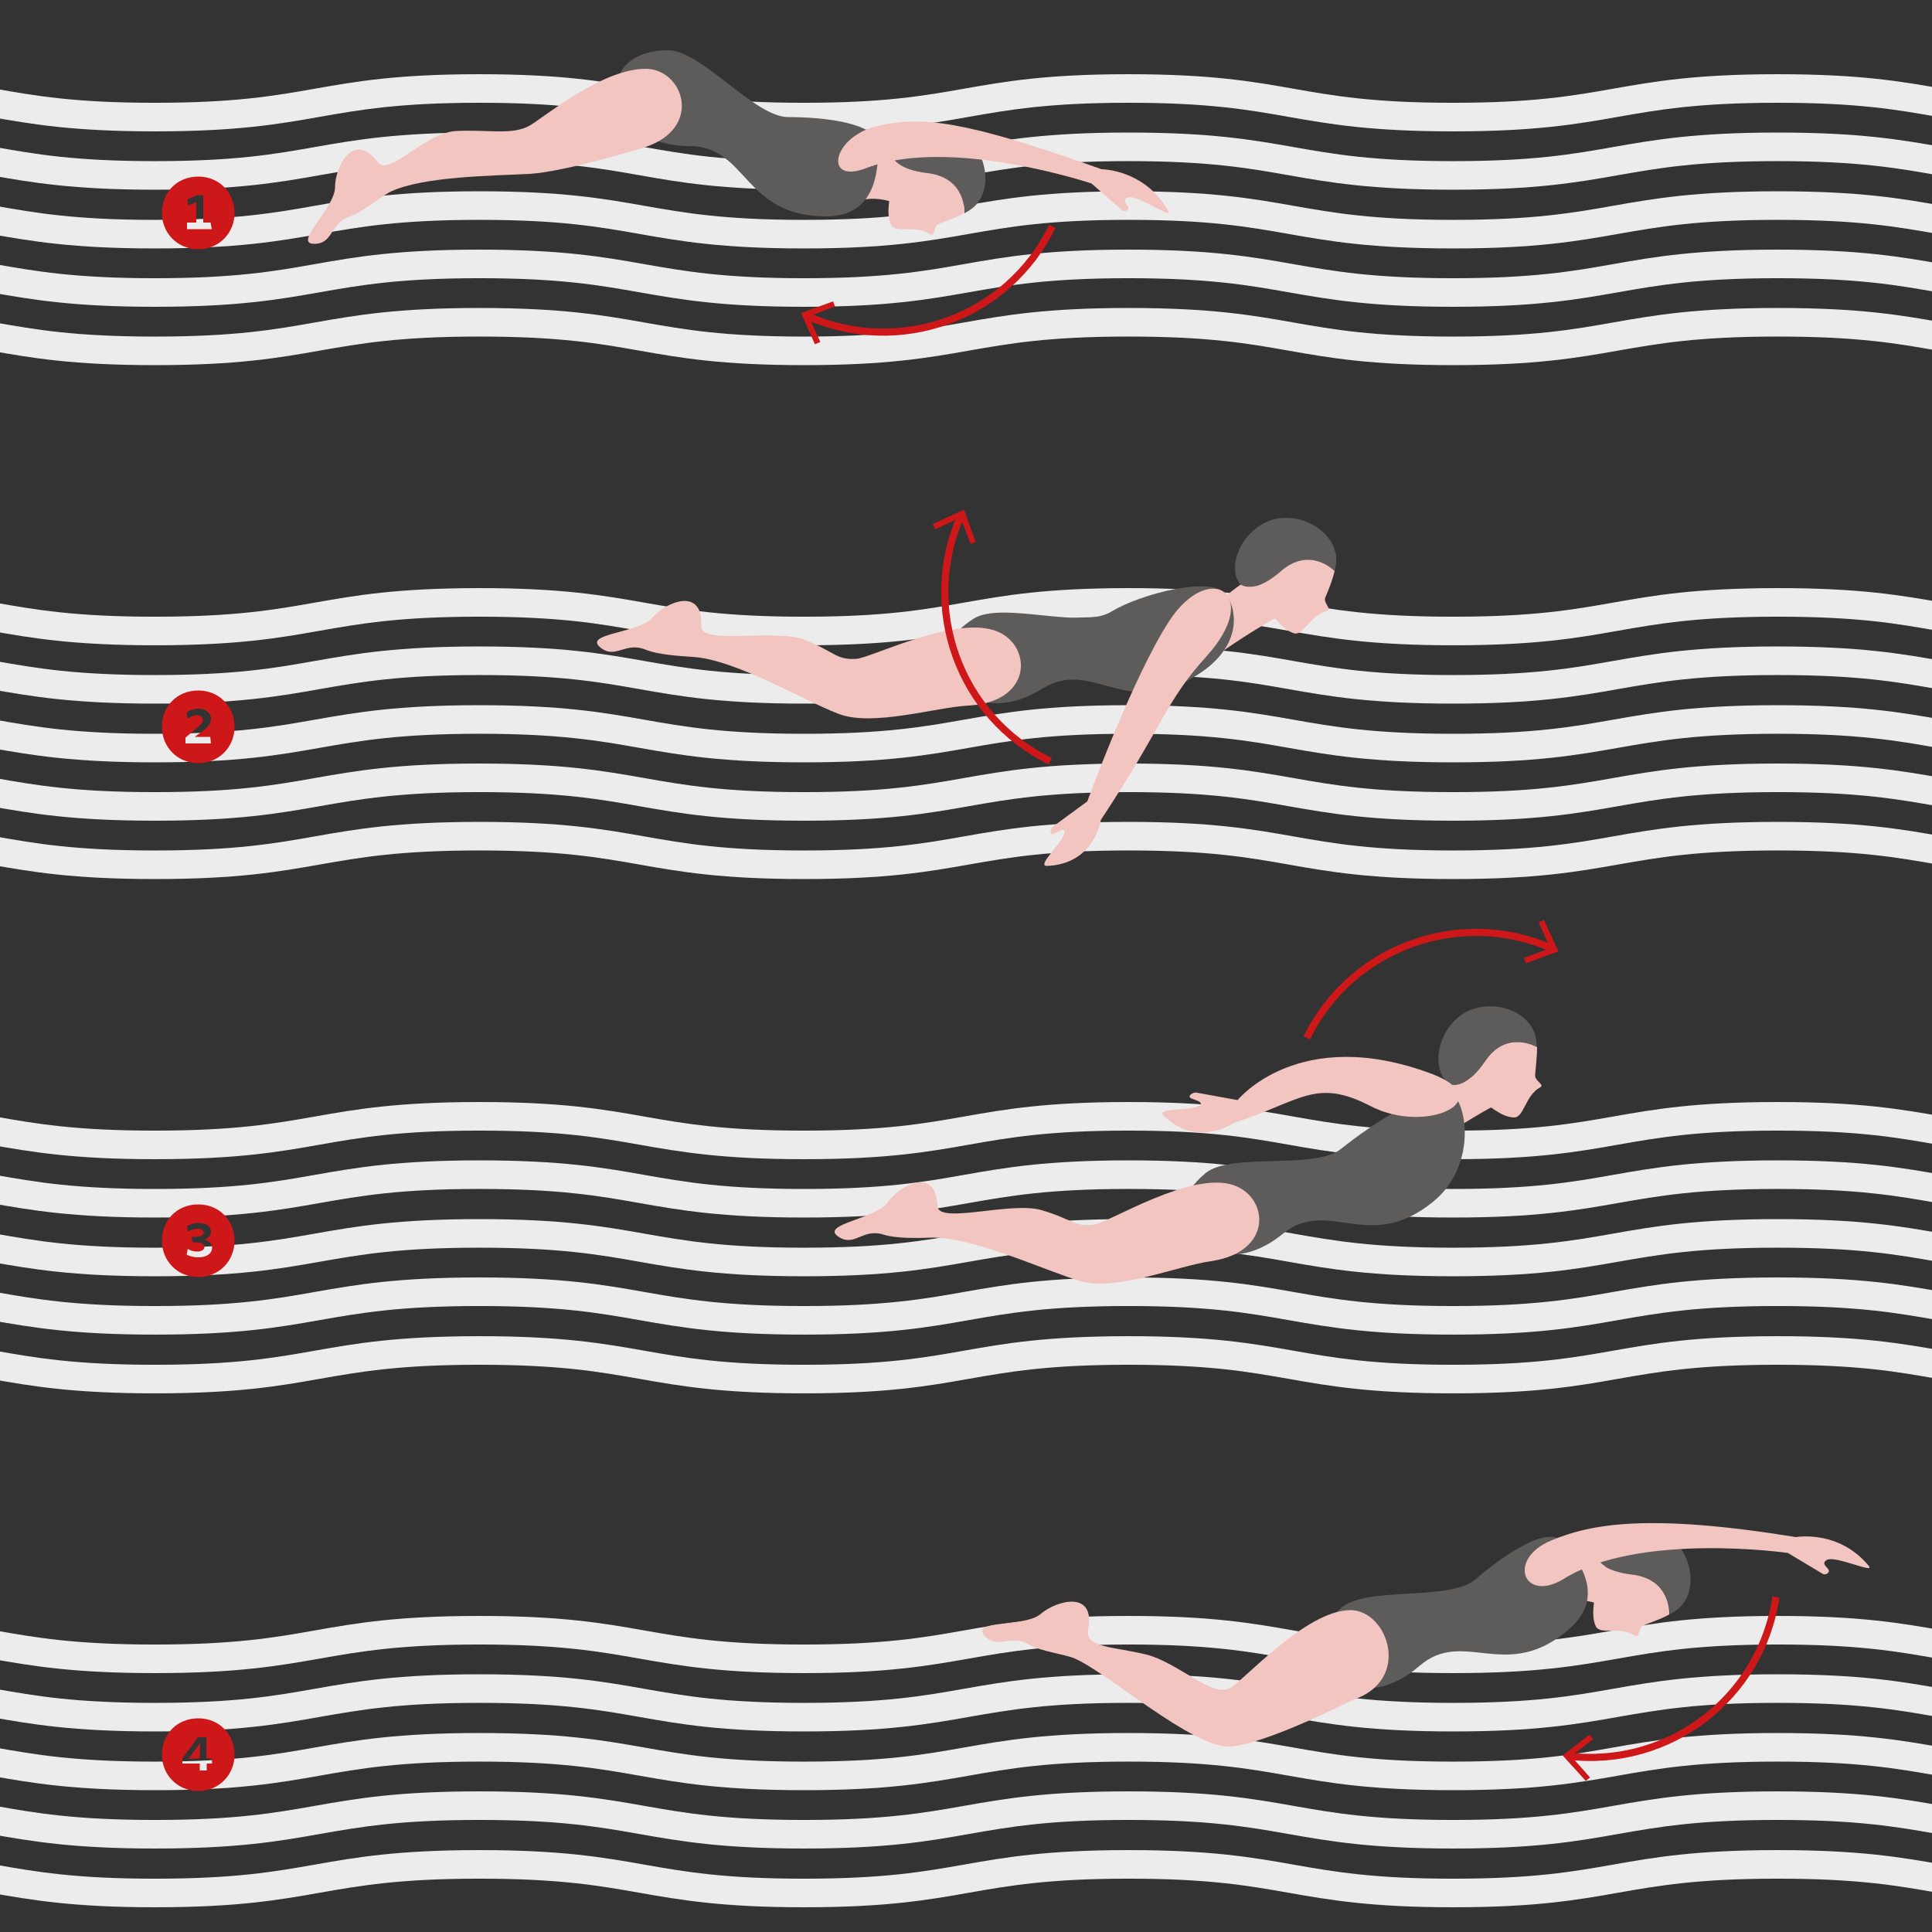 <?xml version="1.0" encoding="utf-8"?>
<!-- Generator: Adobe Illustrator 27.3.1, SVG Export Plug-In . SVG Version: 6.00 Build 0)  -->
<svg version="1.1" id="Capa_1" xmlns="http://www.w3.org/2000/svg" xmlns:xlink="http://www.w3.org/1999/xlink" x="0px" y="0px"
	 viewBox="0 0 500 500" style="enable-background:new 0 0 500 500;" xml:space="preserve">
<rect x="0" y="0" width="500" height="500" fill="#333333" stroke="none"/>
<style type="text/css">
	.st0{fill:none;stroke:#ECECEC;stroke-width:7.394;stroke-miterlimit:10;}
	.st1{fill:#F2C5C1;}
	.st2{fill:#5D5C5B;}
	.st3{fill:none;stroke:#CD1719;stroke-width:1.849;stroke-miterlimit:10;}
	.st4{fill:#CD1719;}
	.st5{fill:none;}
	.st6{enable-background:new    ;}
	.st7{fill:none;stroke:#000000;stroke-width:0.747;stroke-miterlimit:10;}
</style>
<g id="agua">
	<g>
		<g>
			<path class="st0" d="M712.1,30.3c-42,0-42-7.4-84-7.4s-42,7.4-84,7.4s-42-7.4-84-7.4s-42,7.4-84,7.4s-42-7.4-84-7.4
				s-42,7.4-84,7.4s-42-7.4-84-7.4s-42,7.4-84,7.4s-42-7.4-84-7.4s-42,7.4-84,7.4s-42-7.4-84-7.4"/>
		</g>
		<g>
			<path class="st0" d="M712.1,45.4c-42,0-42-7.4-84-7.4s-42,7.4-84,7.4s-42-7.4-84-7.4s-42,7.4-84,7.4s-42-7.4-84-7.4
				s-42,7.4-84,7.4s-42-7.4-84-7.4s-42,7.4-84,7.4s-42-7.4-84-7.4s-42,7.4-84,7.4s-42-7.4-84-7.4"/>
		</g>
		<g>
			<path class="st0" d="M712.1,60.6c-42,0-42-7.4-84-7.4s-42,7.4-84,7.4s-42-7.4-84-7.4s-42,7.4-84,7.4s-42-7.4-84-7.4
				s-42,7.4-84,7.4s-42-7.4-84-7.4s-42,7.4-84,7.4s-42-7.4-84-7.4s-42,7.4-84,7.4s-42-7.4-84-7.4"/>
		</g>
		<g>
			<path class="st0" d="M712.1,75.7c-42,0-42-7.4-84-7.4s-42,7.4-84,7.4s-42-7.4-84-7.4s-42,7.4-84,7.4s-42-7.4-84-7.4
				s-42,7.4-84,7.4s-42-7.4-84-7.4s-42,7.4-84,7.4s-42-7.4-84-7.4s-42,7.4-84,7.4s-42-7.4-84-7.4"/>
		</g>
		<g>
			<path class="st0" d="M712.1,90.8c-42,0-42-7.4-84-7.4s-42,7.4-84,7.4s-42-7.4-84-7.4s-42,7.4-84,7.4s-42-7.4-84-7.4
				s-42,7.4-84,7.4s-42-7.4-84-7.4s-42,7.4-84,7.4s-42-7.4-84-7.4s-42,7.4-84,7.4s-42-7.4-84-7.4"/>
		</g>
	</g>
</g>
<g id="nadadora-uno">
	<path class="st1" d="M219.3,53.6c0,0,4.1-4.1,12.6-1s-0.4-12.9-0.4-12.9l-8.9,2.6L219.3,53.6z"/>
	<g>
		<path class="st2" d="M240,44.9c10.1,1.2,9.6,10.2,9.6,10.3c1.3-0.7,2.3-1.4,3.1-2.3c4.1-4.8,2.5-13.1-2.6-17.4s-14-3.8-18.1,1
			c-0.8,0.9-1.2,2-1.5,3.2C230.9,41.1,232.4,44,240,44.9z"/>
		<path class="st1" d="M249.6,55.1c0-0.1,0.5-9.1-9.6-10.3c-7.6-0.9-9.2-3.8-9.5-5.2c-0.4,2.3-0.1,4.9,0,7.8
			c0.1,3.4-1.4,7.6,0.1,10.8c1.1,2.3,6.4-0.1,10.1,2.4c1.3,0.9,0.8-2.2,2.3-2.7C245.3,57.1,247.7,56.2,249.6,55.1z"/>
	</g>
	<path class="st2" d="M159.7,21.4c0.5-3.9,4.5-8.4,13.2-8.4s22.3,17.3,31.1,17.3c8.9,0,23.3,1.4,23.3,7.5S226.8,56,213.8,56
		c-21.5,0-20.3-18.2-35.4-18.2C163.3,37.7,158.9,27.5,159.7,21.4z"/>
	<path class="st1" d="M285.1,43.8c0,0,11.1,0,17.2,10.7c1.5,2.6-7.9-4.2-10.3-3.4c-1.8,0.5-0.3,1.9,0,2.5c0.3,0.8-1,1.4-1.6,0.8
		l-7.9-6.9c0,0-36.7-12.3-58.3-4c-11.3,4.4-8.9-8.4,3.3-11C238.6,30.1,249.3,31,285.1,43.8z"/>
	<path class="st1" d="M97.8,42c3,3.8,12.1-7.7,20.3-8.1s14.3,1.1,18.8-1.3c3.4-1.8,18.5-14.7,30.1-14.8c9.8-0.1,15.3,15.4-0.4,20.4
		c0,0-20,6.2-29.5,6.8c-9.5,0.5-27.5,0.6-36,4.6c-2.5,1.2-7.2,5.3-10.5,6.4c-5.4,1.8-4.2,7.1-9.3,7.1c-5.6,0,5.4-9.3,5.4-14.6
		C86.7,43.1,91.5,33.7,97.8,42z"/>
	<g>
		<g>
			<path class="st3" d="M272.3,58.6c-11.5,23.7-39.7,33.8-63.6,23.1"/>
			<g>
				<polygon class="st4" points="215.6,78 216.1,79.3 209.3,81.9 212.3,88.5 210.9,89.1 207.3,81 				"/>
			</g>
		</g>
	</g>
</g>
<g id="agua_00000021100680276302078550000012812856652892117934_">
	<g>
		<g>
			<path class="st0" d="M712.1,163.3c-42,0-42-7.4-84-7.4s-42,7.4-84,7.4s-42-7.4-84-7.4s-42,7.4-84,7.4s-42-7.4-84-7.4
				s-42,7.4-84,7.4s-42-7.4-84-7.4s-42,7.4-84,7.4s-42-7.4-84-7.4s-42,7.4-84,7.4s-42-7.4-84-7.4"/>
		</g>
		<g>
			<path class="st0" d="M712.1,178.4c-42,0-42-7.4-84-7.4s-42,7.4-84,7.4s-42-7.4-84-7.4s-42,7.4-84,7.4s-42-7.4-84-7.4
				s-42,7.4-84,7.4s-42-7.4-84-7.4s-42,7.4-84,7.4s-42-7.4-84-7.4s-42,7.4-84,7.4s-42-7.4-84-7.4"/>
		</g>
		<g>
			<path class="st0" d="M712.1,193.6c-42,0-42-7.4-84-7.4s-42,7.4-84,7.4s-42-7.4-84-7.4s-42,7.4-84,7.4s-42-7.4-84-7.4
				s-42,7.4-84,7.4s-42-7.4-84-7.4s-42,7.4-84,7.4s-42-7.4-84-7.4s-42,7.4-84,7.4s-42-7.4-84-7.4"/>
		</g>
		<g>
			<path class="st0" d="M712.1,208.7c-42,0-42-7.4-84-7.4s-42,7.4-84,7.4s-42-7.4-84-7.4s-42,7.4-84,7.4s-42-7.4-84-7.4
				s-42,7.4-84,7.4s-42-7.4-84-7.4s-42,7.4-84,7.4s-42-7.4-84-7.4s-42,7.4-84,7.4s-42-7.4-84-7.4"/>
		</g>
		<g>
			<path class="st0" d="M712.1,223.8c-42,0-42-7.4-84-7.4s-42,7.4-84,7.4s-42-7.4-84-7.4s-42,7.4-84,7.4s-42-7.4-84-7.4
				s-42,7.4-84,7.4s-42-7.4-84-7.4s-42,7.4-84,7.4s-42-7.4-84-7.4s-42,7.4-84,7.4s-42-7.4-84-7.4"/>
		</g>
	</g>
</g>
<g id="nadadora-dos_00000060752731244850674050000014983588345352823472_">
	<path class="st1" d="M316.5,168.5c0,0,7.1-5.1,15-9.3c8-4.2-9.8-8.4-9.8-8.4l-16.1,12.1L316.5,168.5z"/>
	<g>
		<path class="st2" d="M331.4,147.9c7.7-6.7,14-0.1,14-0.1c0.4-1.4,0.5-2.7,0.4-3.8c-0.8-6.3-7.9-10.7-14.6-9.9
			c-6.6,0.8-12.3,7.7-11.5,14c0.1,1.2,0.6,2.3,1.4,3.2C322.4,152.1,325.6,152.9,331.4,147.9z"/>
		<path class="st1" d="M345.4,147.8c-0.1-0.1-6.4-6.6-14,0.1c-5.8,5-9,4.2-10.2,3.5c1.4,1.9,3.5,3.4,5.7,5.3c2.6,2.2,4.7,6.2,8,7.2
			c2.4,0.7,4.3-4.8,8.5-5.8c1.5-0.4-1.1-2.1-0.4-3.5C344,152.3,344.9,149.9,345.4,147.8z"/>
	</g>
	<path class="st2" d="M245.2,174.2c-1.6-3.6-0.6-9.5,6.8-14.1s28,2.9,35.6-1.8s26.7-9.5,29.9-4.3s3.1,14.1-8,20.9
		c-18.3,11.4-26.8-4.7-39.7,3.3C256.9,186.2,247.7,179.9,245.2,174.2z"/>
	<path class="st1" d="M284.9,212.2c0,0-1.6,11.4-13.9,11.9c-3,0.1,4.1-6,4.5-8.6c0.3-1.8-2.5,0.4-3.1,0.4c-0.9-0.1-0.5-1.9,0.4-2.2
		l8.6-6.3c0,0,11.7-32.1,21.2-46.7c10.4-15.9,24.3-7,9.6,9.2C301.5,181.7,301.3,187.4,284.9,212.2z"/>
	<path class="st1" d="M181.5,162.1c-0.2,4.9,19.2,0.5,26.8,3.5s8.2,5.3,13.3,4.9c3.9-0.2,26.1-11.6,36.7-7
		c8.9,3.9,8.8,18.2-7.6,19.1c-8.5,0.4-25,5.6-33.8,2.1c-8.9-3.4-26.7-14.1-37.7-14.7c-2.8-0.2-8.9-0.5-12.2-1.9
		c-5.3-2.1-7.8,2.7-11.7-0.6c-4.3-3.6,10.1-3.6,13.6-7.7C172.3,155.8,182,151.7,181.5,162.1z"/>
	<g>
		<g>
			<path class="st3" d="M271.8,197c-23.6-11.5-33.7-39.7-23.1-63.6"/>
			<g>
				<polygon class="st4" points="252.5,140.3 251.2,140.8 248.6,133.9 242,137 241.4,135.6 249.5,131.9 				"/>
			</g>
		</g>
	</g>
</g>
<g id="agua_00000170962564589192699840000003779727756496242070_">
	<g>
		<g>
			<path class="st0" d="M712.1,296.3c-42,0-42-7.4-84-7.4s-42,7.4-84,7.4s-42-7.4-84-7.4s-42,7.4-84,7.4s-42-7.4-84-7.4
				s-42,7.4-84,7.4s-42-7.4-84-7.4s-42,7.4-84,7.4s-42-7.4-84-7.4s-42,7.4-84,7.4s-42-7.4-84-7.4"/>
		</g>
		<g>
			<path class="st0" d="M712.1,311.4c-42,0-42-7.4-84-7.4s-42,7.4-84,7.4s-42-7.4-84-7.4s-42,7.4-84,7.4s-42-7.4-84-7.4
				s-42,7.4-84,7.4s-42-7.4-84-7.4s-42,7.4-84,7.4s-42-7.4-84-7.4s-42,7.4-84,7.4s-42-7.4-84-7.4"/>
		</g>
		<g>
			<path class="st0" d="M712.1,326.6c-42,0-42-7.4-84-7.4s-42,7.4-84,7.4s-42-7.4-84-7.4s-42,7.4-84,7.4s-42-7.4-84-7.4
				s-42,7.4-84,7.4s-42-7.4-84-7.4s-42,7.4-84,7.4s-42-7.4-84-7.4s-42,7.4-84,7.4s-42-7.4-84-7.4"/>
		</g>
		<g>
			<path class="st0" d="M712.1,341.7c-42,0-42-7.4-84-7.4s-42,7.4-84,7.4s-42-7.4-84-7.4s-42,7.4-84,7.4s-42-7.4-84-7.4
				s-42,7.4-84,7.4s-42-7.4-84-7.4s-42,7.4-84,7.4s-42-7.4-84-7.4s-42,7.4-84,7.4s-42-7.4-84-7.4"/>
		</g>
		<g>
			<path class="st0" d="M712.1,356.9c-42,0-42-7.4-84-7.4s-42,7.4-84,7.4s-42-7.4-84-7.4s-42,7.4-84,7.4s-42-7.4-84-7.4
				s-42,7.4-84,7.4s-42-7.4-84-7.4s-42,7.4-84,7.4s-42-7.4-84-7.4s-42,7.4-84,7.4s-42-7.4-84-7.4"/>
		</g>
	</g>
</g>
<g id="nadadora-tres_00000129901018100316495090000004606238814546146444_">
	<path class="st1" d="M371.8,295.4c0,0,7.1-5.1,15-9.3c8-4.2-9.8-8.4-9.8-8.4l-6.3,5.8L371.8,295.4z"/>
	<g>
		<path class="st2" d="M384.2,274.7c5.7-8.4,13.5-3.8,13.5-3.7c0-1.4-0.2-2.7-0.6-3.8c-2.4-5.9-10.4-8.3-16.6-5.8
			s-9.9,10.6-7.5,16.5c0.5,1.1,1.2,2,2.1,2.8C376.6,281.1,380,281.1,384.2,274.7z"/>
		<path class="st1" d="M397.8,271c-0.1,0-7.9-4.7-13.5,3.7c-4.3,6.3-7.6,6.4-9,6c1.8,1.4,4.3,2.4,6.9,3.6c3.1,1.5,6.1,4.8,9.6,4.9
			c2.6,0.1,2.9-5.7,6.8-7.8c1.3-0.7-1.6-1.7-1.3-3.3C397.5,275.7,397.8,273.2,397.8,271z"/>
	</g>
	<path class="st2" d="M307.1,318.4c-2-3.3-1.8-9.3,4.9-14.8c6.8-5.5,28.2-0.7,35.1-6.3c6.9-5.6,25.5-18.3,29.4-13.6
		c3.8,4.7,4.5,19.1-5.6,27.3c-16.7,13.6-27.2-1.3-38.9,8.3C320.2,328.9,310.3,323.7,307.1,318.4z"/>
	<path class="st1" d="M319.3,290.6c0,0-9.4,6.7-18.2-1.9c-2.1-2.1,7.2-1.1,9.3-2.6c1.5-1-2-1.6-2.4-2c-0.6-0.7,1.1-1.6,1.8-1.3
		l10.5,1.9c0,0,15.8-19.7,50.2-6.8c17.7,6.7-1.4,15.9-15.9,8.3C340.4,278.9,336.7,285,319.3,290.6z"/>
	<path class="st1" d="M242.6,312.1c0.2,4.9,19.1-1.3,27,1.1c7.9,2.3,8.6,4.5,13.7,3.7c3.8-0.6,25-13.9,35.9-10.2
		c9.2,3.1,10.4,17.4-5.9,19.7c-8.4,1.2-24.4,7.8-33.5,5.2c-9.1-2.6-27.9-11.6-38.9-11.3c-2.8,0.1-8.9,0.3-12.3-0.8
		c-5.4-1.7-7.5,3.4-11.7,0.5c-4.6-3.2,9.7-4.5,12.8-8.8C232.9,306.7,242.2,301.7,242.6,312.1z"/>
	<g>
		<g>
			<path class="st3" d="M338.2,268.6c11.5-23.6,39.7-33.7,63.6-23.1"/>
			<g>
				<polygon class="st4" points="394.9,249.3 394.4,247.9 401.2,245.4 398.2,238.7 399.6,238.1 403.3,246.2 				"/>
			</g>
		</g>
	</g>
</g>
<g id="agua_00000162321352446162168990000012949264204339966876_">
	<g>
		<g>
			<path class="st0" d="M712.1,429.3c-42,0-42-7.4-84-7.4s-42,7.4-84,7.4s-42-7.4-84-7.4s-42,7.4-84,7.4s-42-7.4-84-7.4
				s-42,7.4-84,7.4s-42-7.4-84-7.4s-42,7.4-84,7.4s-42-7.4-84-7.4s-42,7.4-84,7.4s-42-7.4-84-7.4"/>
		</g>
		<g>
			<path class="st0" d="M712.1,444.4c-42,0-42-7.4-84-7.4s-42,7.4-84,7.4s-42-7.4-84-7.4s-42,7.4-84,7.4s-42-7.4-84-7.4
				s-42,7.4-84,7.4s-42-7.4-84-7.4s-42,7.4-84,7.4s-42-7.4-84-7.4s-42,7.4-84,7.4s-42-7.4-84-7.4"/>
		</g>
		<g>
			<path class="st0" d="M712.1,459.6c-42,0-42-7.4-84-7.4s-42,7.4-84,7.4s-42-7.4-84-7.4s-42,7.4-84,7.4s-42-7.4-84-7.4
				s-42,7.4-84,7.4s-42-7.4-84-7.4s-42,7.4-84,7.4s-42-7.4-84-7.4s-42,7.4-84,7.4s-42-7.4-84-7.4"/>
		</g>
		<g>
			<path class="st0" d="M712.1,474.7c-42,0-42-7.4-84-7.4s-42,7.4-84,7.4s-42-7.4-84-7.4s-42,7.4-84,7.4s-42-7.4-84-7.4
				s-42,7.4-84,7.4s-42-7.4-84-7.4s-42,7.4-84,7.4s-42-7.4-84-7.4s-42,7.4-84,7.4s-42-7.4-84-7.4"/>
		</g>
		<g>
			<path class="st0" d="M712.1,489.9c-42,0-42-7.4-84-7.4s-42,7.4-84,7.4s-42-7.4-84-7.4s-42,7.4-84,7.4s-42-7.4-84-7.4
				s-42,7.4-84,7.4s-42-7.4-84-7.4s-42,7.4-84,7.4s-42-7.4-84-7.4s-42,7.4-84,7.4s-42-7.4-84-7.4"/>
		</g>
	</g>
</g>
<g id="nadadora-cuatro_00000171688641318623287210000014515162489731761808_">
	<g>
		<path class="st1" d="M401.7,416.3c0,0,4.1-4.1,12.6-1s-0.4-12.9-0.4-12.9L405,405L401.7,416.3z"/>
		<g>
			<path class="st2" d="M422.5,407.5c10.1,1.2,9.6,10.2,9.6,10.3c1.3-0.7,2.3-1.4,3.1-2.3c4.1-4.8,2.5-13.1-2.6-17.4s-14-3.8-18.1,1
				c-0.8,0.9-1.2,2-1.5,3.2C413.3,403.7,414.9,406.6,422.5,407.5z"/>
			<path class="st1" d="M432,417.8c0-0.1,0.5-9.1-9.6-10.3c-7.6-0.9-9.2-3.8-9.5-5.2c-0.4,2.3-0.1,4.9,0,7.8
				c0.1,3.4-1.4,7.6,0.1,10.8c1.1,2.3,6.4-0.1,10.1,2.4c1.3,0.9,0.8-2.2,2.3-2.7C427.7,419.7,430.1,418.9,432,417.8z"/>
		</g>
		<path class="st2" d="M342.6,431.1c-2.1-3.3-2.1-9.2,4.5-15c6.6-5.7,28.1-1.6,34.8-7.4s18.5-14.2,22.5-9.7
			c4,4.6,11.5,14.1,1.7,22.6c-16.2,14.1-27.2-0.4-38.7,9.5C355.9,441,346,436.3,342.6,431.1z"/>
		<path class="st1" d="M464.8,397.8c0,0,11-2,18.8,7.4c1.9,2.3-8.5-2.7-10.8-1.5c-1.6,0.9,0.1,1.9,0.4,2.5c0.5,0.7-0.7,1.6-1.5,1.1
			l-9-5.4c0,0-38.4-5.5-58,6.7c-10.4,6.4-14.8-5.1-3.3-9.9C412.1,394.2,427.2,391.7,464.8,397.8z"/>
		<path class="st1" d="M281.6,421.7c-0.9,4.8,6.6,4.4,15.1,6.5c8,2,17.1,11.2,21.6,8.7c3.4-1.8,19.6-20.1,31.1-20.2
			c9.8-0.1,16.2,18.3,0.5,23.3c0,0-22.2,11.4-31.6,12c-9.5,0.5-31.6-19.1-40.2-22.8c-2.6-1.1-8.7-1.8-11.8-3.6
			c-4.9-2.9-8.1,1.5-11.5-2.3c-3.7-4.2,10.5-2.1,14.5-5.6C273.5,414.1,283.6,411.5,281.6,421.7z"/>
		<g>
			<g>
				<path class="st3" d="M459.6,413.3c-3.8,26-27.6,44.2-53.6,41.2"/>
				<g>
					<polygon class="st4" points="411.4,448.9 412.3,450.1 406.6,454.5 411.5,460 410.4,460.9 404.4,454.3 					"/>
				</g>
			</g>
		</g>
	</g>
</g>
<rect x="37.3" y="45.6" class="st5" width="47.9" height="22.6"/>
<rect x="37.3" y="178.6" class="st5" width="47.9" height="22.6"/>
<rect x="37.3" y="311.6" class="st5" width="47.9" height="22.6"/>
<rect x="37.3" y="444.6" class="st5" width="47.9" height="22.6"/>
<g class="st6">
	<path class="st4" d="M51.3,45.7c5.5,0,9.4,4.2,9.4,9.4c0,5.2-4,9.4-9.4,9.4s-9.4-4.2-9.4-9.4C41.9,49.8,45.8,45.7,51.3,45.7z
		 M54.5,57.6h-1.9v-7.1H51l-2.5,1.1l0.2,1.6l2.1-0.9v5.3h-2.4v1.7h6.4L54.5,57.6z"/>
</g>
<g class="st6">
	<path class="st4" d="M51.3,178.7c5.5,0,9.4,4.2,9.4,9.4s-4,9.4-9.4,9.4s-9.4-4.2-9.4-9.4C41.9,182.8,45.8,178.7,51.3,178.7z
		 M54.4,190.7h-4l2.3-1.7c1.2-0.9,1.9-1.8,1.9-3c0-1.5-1.4-2.6-3.2-2.6c-1.3,0-2.3,0.4-3.1,1l0.2,1.6c0.8-0.5,1.7-0.9,2.5-0.9
		s1.5,0.5,1.5,1.2c0,0.6-0.4,1.1-1.2,1.8l-3.3,2.8v1.5h6.6L54.4,190.7z"/>
</g>
<g class="st6">
	<path class="st4" d="M51.3,311.7c5.5,0,9.4,4.2,9.4,9.4c0,5.2-4,9.4-9.4,9.4s-9.4-4.2-9.4-9.4C41.9,315.8,45.8,311.7,51.3,311.7z
		 M52.8,320.8L52.8,320.8c1.1-0.4,1.8-1,1.8-2c0-1.4-1.2-2.3-3.3-2.3c-1.1,0-2.2,0.4-2.9,0.8l0.2,1.5c0.7-0.5,1.6-0.8,2.5-0.8
		c1,0,1.6,0.4,1.6,1s-0.7,1.1-2.1,1.1h-1l0.2,1.4h0.7c1.6,0,2.4,0.4,2.4,1.2c0,0.7-0.7,1.2-1.8,1.2c-0.9,0-1.8-0.2-2.5-0.7l-0.3,1.5
		c0.8,0.4,1.9,0.7,3,0.7c2.1,0,3.6-0.9,3.6-2.6C54.7,321.8,54,321,52.8,320.8z"/>
</g>
<g class="st6">
	<path class="st4" d="M51.3,444.7c5.5,0,9.4,4.2,9.4,9.4c0,5.2-4,9.4-9.4,9.4s-9.4-4.2-9.4-9.4C41.9,448.8,45.8,444.7,51.3,444.7z
		 M54.8,455.1h-1.4v-5.5h-2.2l-4,5.5v1.3h4.5v1.8h1.8v-1.8h1.4L54.8,455.1L54.8,455.1z M50.1,455.1l-1.3,0.1l1-1.4l0.9-1.2l1.1-1.6
		l-0.1,1.8v2.3L50.1,455.1L50.1,455.1z"/>
</g>
<line class="st7" x1="191.1" y1="-78.9" x2="191.1" y2="-183.9"/>
<line class="st7" x1="250.2" y1="-78.9" x2="250.2" y2="-183.9"/>
<line class="st7" x1="309.7" y1="-78.9" x2="309.7" y2="-183.9"/>
<line class="st7" x1="369" y1="-78.9" x2="369" y2="-183.9"/>
</svg>
